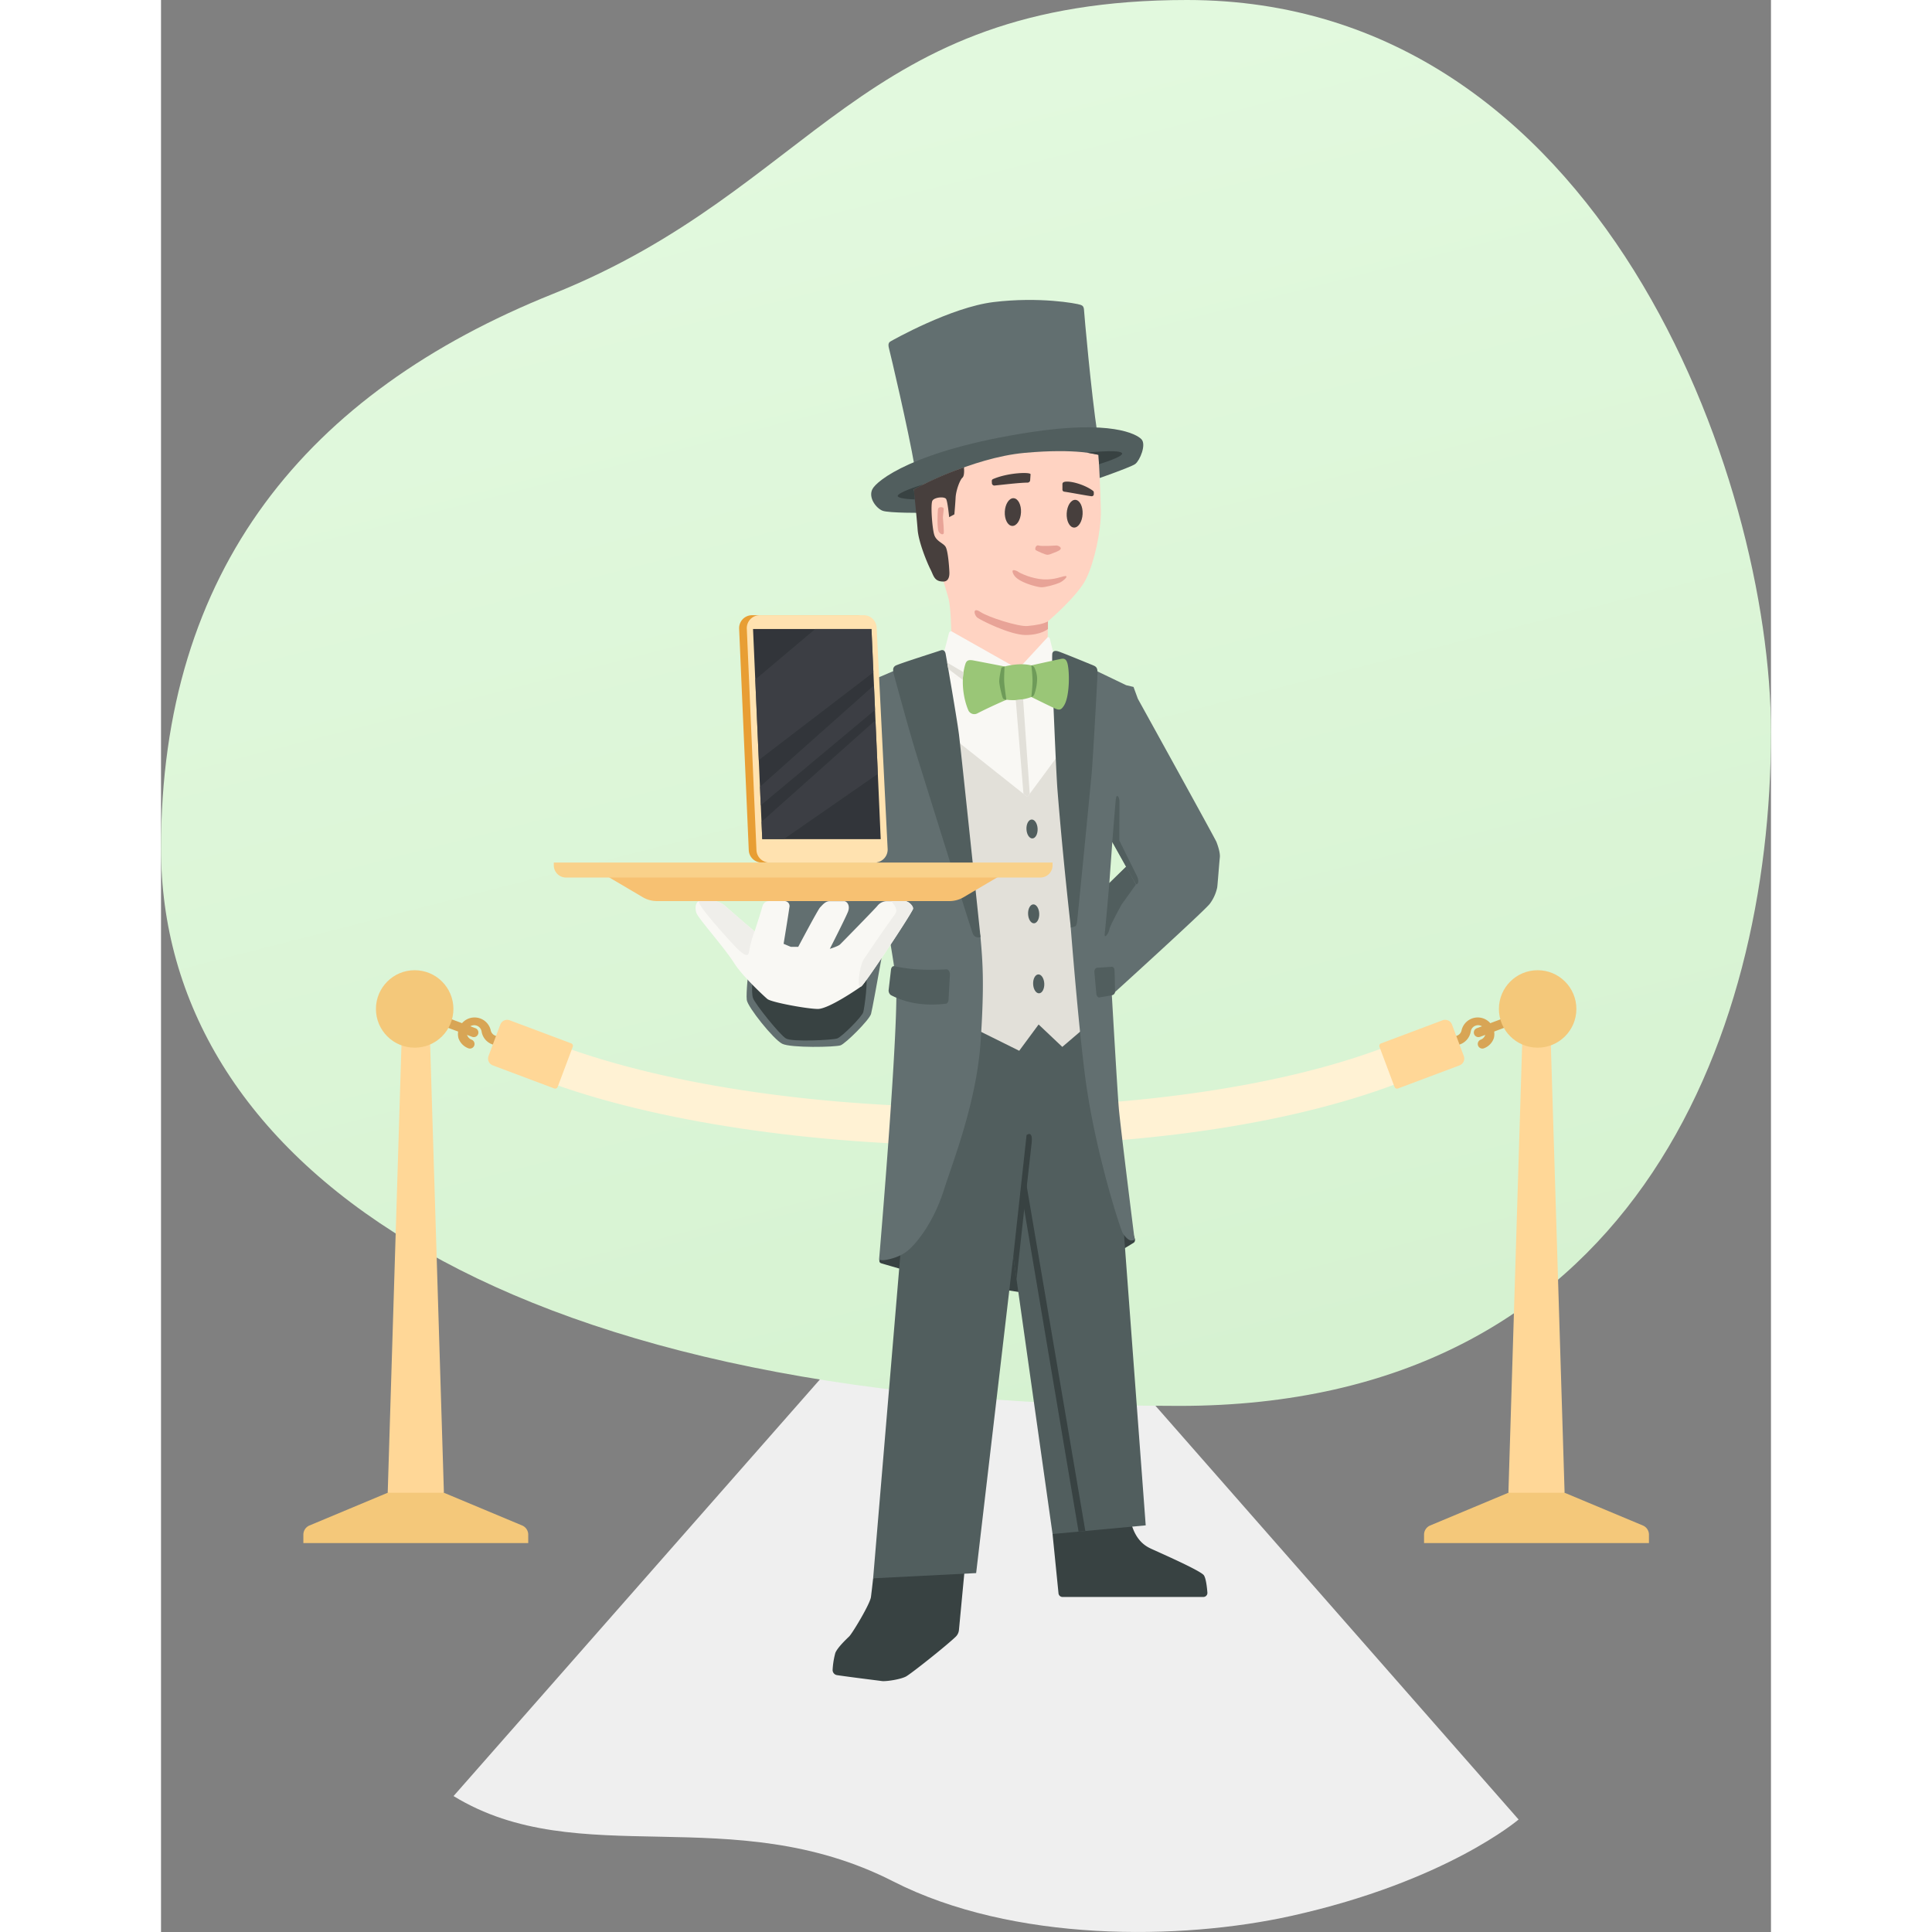 <svg id="bf15ebb8-b6fc-4ba0-80db-ce31ccd55d64" data-name="Layer 1" xmlns="http://www.w3.org/2000/svg" xmlns:xlink="http://www.w3.org/1999/xlink" width="250" height="250" viewBox="0 0 776 931.22">
  <rect x="0" y="0" width="776" height="931.22" fill="#808080" stroke="none"/>
  <defs>
    <linearGradient id="ab163509-130e-4681-a43a-5b12823e6434" data-name="Градієнт без назви 108" x1="308.16" y1="59.82" x2="467.36" y2="680.56" gradientUnits="userSpaceOnUse">
      <stop offset="0" stop-color="#e2f9de"/>
      <stop offset="1" stop-color="#d6f2d1"/>
    </linearGradient>
  </defs>
  <title>Butlers2</title>
  <g id="b25a60de-8d9b-4275-95ee-c11c8918d8ff" data-name="bg">
    <path d="M352.89,906.82c57.7,29.43,138.48,28.54,192,16.62C619.58,906.84,654.35,877,654.35,877L462.94,658.91H322.85L141,865.7C201.42,902.7,275.3,867.24,352.89,906.82Z" style="fill: #efefef"/>
    <path d="M490.82,677.64C708,677.64,776,501.54,776,353,776,230.08,693.77,0,494.53,0,336.28,0,315.71,90.84,189,141.62,70.17,189.26,0,274.56,0,408.92,0,556.89,156.29,677.64,490.82,677.64Z" style="fill: url(#ab163509-130e-4681-a43a-5b12823e6434)"/>
    <g>
      <path d="M148.92,505.41a2.14,2.14,0,0,1-.78-.14,8,8,0,0,1-4.78-4.92,8,8,0,1,1,15.54-3.86,3.49,3.49,0,0,0,2.24,2.71l1.66.62a2.22,2.22,0,0,1-1.56,4.16l-1.66-.63a7.91,7.91,0,0,1-5.06-6.16,3.6,3.6,0,1,0-4.82,3.93,2.22,2.22,0,0,1-.78,4.29Z" style="fill: #d8a555"/>
      <path d="M150.75,499.89a2.38,2.38,0,0,1-.78-.14l-24.55-9.21a2.22,2.22,0,1,1,1.56-4.16l24.55,9.21a2.22,2.22,0,0,1-.78,4.3Z" style="fill: #d8a555"/>
      <path d="M636.87,505.41a2.22,2.22,0,0,1-.78-4.29,3.6,3.6,0,1,0-4.81-3.93,7.94,7.94,0,0,1-5.07,6.16l-1.66.63a2.22,2.22,0,0,1-1.56-4.16l1.66-.62a3.49,3.49,0,0,0,2.24-2.71,8,8,0,1,1,15.54,3.86,8,8,0,0,1-4.78,4.92A2.14,2.14,0,0,1,636.87,505.41Z" style="fill: #d8a555"/>
      <path d="M635,499.89a2.22,2.22,0,0,1-.78-4.3l24.55-9.21a2.22,2.22,0,0,1,1.56,4.16l-24.55,9.21A2.38,2.38,0,0,1,635,499.89Z" style="fill: #d8a555"/>
    </g>
    <path d="M395.79,552.22h-3.5c-78.71-.32-153.86-11.57-206.17-30.87l6.4-17.35c108.46,40,299.56,39.7,401-.66l6.84,17.18C548.88,541,476.36,552.22,395.79,552.22Z" style="fill: #fff2d4"/>
    <g>
      <polygon points="136.35 719.5 122.81 724.67 109.27 719.5 116.02 499.68 129.6 499.68 136.35 719.5" style="fill: #ffd797"/>
      <path d="M163.07,496.2H194.7a1.29,1.29,0,0,1,1.29,1.29v20.64a1.29,1.29,0,0,1-1.29,1.29H163.07a3.53,3.53,0,0,1-3.53-3.53V499.73A3.53,3.53,0,0,1,163.07,496.2Z" transform="translate(189.75 -30.08) rotate(20.57)" style="fill: #ffd797"/>
      <polygon points="649.44 719.5 662.98 724.67 676.52 719.5 669.77 499.68 656.18 499.68 649.44 719.5" style="fill: #ffd797"/>
      <path d="M593.32,496.2H625a1.29,1.29,0,0,1,1.29,1.29v20.64a1.29,1.29,0,0,1-1.29,1.29H593.32a3.53,3.53,0,0,1-3.53-3.53V499.73a3.53,3.53,0,0,1,3.53-3.53Z" transform="translate(1355.7 769.62) rotate(159.43)" style="fill: #ffd797"/>
    </g>
    <g>
      <circle cx="122.26" cy="486.31" r="18.67" style="fill: #f4c87a"/>
      <path d="M177,743.76H68.61V739.7a4.8,4.8,0,0,1,2.94-4.42l37.72-15.78h27.08l37.72,15.78A4.8,4.8,0,0,1,177,739.7Z" style="fill: #f4c87a"/>
      <circle cx="663.53" cy="486.31" r="18.67" style="fill: #f4c87a"/>
      <path d="M608.78,743.76h108.4V739.7a4.8,4.8,0,0,0-2.94-4.42L676.52,719.5H649.44l-37.72,15.78a4.8,4.8,0,0,0-2.94,4.42Z" style="fill: #f4c87a"/>
    </g>
  </g>
  <g id="f1d0d852-d3ea-4058-9e6b-3193d881a134" data-name="butler">
    <path d="M451.37,209.33c-3.06-20.09-6.4-58.16-6.47-59.72-.09-1.83-.65-2.32-1.67-2.68-2-.71-19.93-4-41.87-1.34-20.68,2.5-48.88,18.47-49.55,18.86s-1.63.87-.93,3.47,9.25,38.85,12.43,57.37Z" style="fill: #626f70"/>
    <path d="M429.72,739.4,432.59,768a1.93,1.93,0,0,0,1.92,1.73h67.91a1.93,1.93,0,0,0,1.93-2.06c-.19-2.56-.65-6.77-1.67-8.35-1.5-2.33-23.35-11.8-25.82-13s-7.95-4.24-9.86-14.93S429.72,739.4,429.72,739.4Z" style="fill: #384242"/>
    <path d="M343.24,760.74s-.61,5.58-1.05,9-9,17.56-10.48,19-5.68,5.39-6.7,8a38.44,38.44,0,0,0-1.29,8,2.48,2.48,0,0,0,2.12,2.67c6.07.92,20,2.62,21.56,2.85,1.89.29,8.88-.73,11.65-2.18,2.33-1.23,19.37-14.73,24-19.19a5.19,5.19,0,0,0,1.55-3.24l3.61-38.14Z" style="fill: #384242"/>
    <path d="M349.06,604.21s-2.62,1.88-2.77,2.8,0,1.58.75,1.86,26.89,7.78,26.89,7.78l54.67,8.43,29.34-19.49s10.85-6.53,11-6.67a1.74,1.74,0,0,0,.51-1.54c-.17-1.37-7.74-21.13-7.74-21.13L357.57,580.7Z" style="fill: #384242"/>
    <polygon points="357.88 586.71 343.24 760.74 392.89 758.23 410.79 605.53 429.72 739.4 474.62 735.22 460.79 549.89 454.52 472.5 363.15 476.68 357.88 586.71" style="fill: #515e5e"/>
    <polygon points="370.58 322.22 442.17 322.22 443.51 364.07 416.23 394.05 373.93 355.31 370.58 322.22" style="fill: #f9f8f4"/>
    <path d="M367.3,247.18s-16.46.16-19.5-1-7-6.26-4.93-10.39,20.06-18.86,76.11-27.46c38.82-5.95,51.2.84,53.6,3.4s-.72,10.15-3,11.91-25.26,9.59-25.26,9.59Z" style="fill: #515e5e"/>
    <path d="M380.88,304.24s-.15-11.22-1.27-15.62-8.15-26.34-8.15-26.34l-4.31-9.78-4.32-16.59s27.93-15.28,53.33-17.62,35.71.94,35.71.94,1,17.33,1.12,27.08-3.09,24.5-7.12,32.75-18.37,20.42-18.37,20.42l-.12,7.59-2.13,17.07L382.33,326Z" style="fill: #ffd3c2"/>
    <path d="M377.14,280.3c1.58,0,3-1.14,2.85-4.6s-.73-10.3-1.82-12.13-4.47-2.6-5.47-5.79-1.83-14.67-.91-16.41,5.92-2.18,6.65-.82,1.44,8.71,1.44,8.71l2.51-1.33s.45-5.07.6-8.06c.18-3.56,2.1-8.61,3.29-9.62s.72-5,.72-5a169.35,169.35,0,0,0-24.17,10.62s1.4,13.3,1.86,19.41,4.66,16.18,6.2,19.19S372.65,280.34,377.14,280.3Z" style="fill: #473f3d"/>
    <path d="M430,314.27l-1.58-6.36a1.09,1.09,0,0,0-1-.84l-14.23,15.41-32.27-18.24s-1-.06-1.22,1.21S374.28,326,374.28,326l61.62.77Z" style="fill: #f9f8f4"/>
    <polygon points="379.94 354.21 417.6 384.12 437.58 357.07 447.3 493.59 434.42 504.6 423 493.8 413.65 506.47 374.28 486.94 379.94 354.21" style="fill: #e2e0d9"/>
    <path d="M355.13,322.55,330.5,333.08s21.55,121.36,23.66,138.37S346.1,607.2,346.1,607.2a10,10,0,0,0,2.06.2c.52,0,7.27-.74,12-4.79s12.43-14.14,17.13-28.89,15.86-42.62,17.8-72.18c1.77-27.08,1-37.56-.11-49.86C394.13,442.71,355.13,322.55,355.13,322.55Z" style="fill: #626f70"/>
    <path d="M508.71,405.8c-.64-1.63-37.88-69-37.88-69l-2.09-5.7-3.55-.84-16.26-7.81L438.48,447.05s4.11,52.77,7.62,76.75c5,33.9,16.42,69.17,17.59,70.83,2,2.83,3.37,3.3,4.05,3.27a5.17,5.17,0,0,0,1.54-.33s-6.9-54.78-7.63-63.5-3.36-54.5-3.36-54.5S503,439,505.53,435.6a20.15,20.15,0,0,0,3.54-7.81c.18-.91,1-12.09,1.27-14.45S509.34,407.44,508.71,405.8Zm-51.62,19.86,1.43-19.84,6.67,11.94Z" style="fill: #626f70"/>
    <path d="M429.59,326.43s-.14-10.2,0-11.35c.09-.7.67-1.82,2.91-1.1s15.52,6.19,16.89,6.76,2,1.22,2,3.46-2.25,42.58-2.85,48.93c-1.55,16.26-6.88,70.84-7.09,71.7s-.35,1.4-.93,1.69a10.33,10.33,0,0,1-2,.53s-3.82-33.36-6.41-66.05C431.43,373,429.59,326.43,429.59,326.43Z" style="fill: #515e5e"/>
    <path d="M437,320.15c-.61-2.7-1.83-2.84-3.28-2.55-3.48.71-14.21,3.11-14.21,3.11-4-.94-8.32-.57-12.9.52,0,0-13.14-2.54-15-2.89-2.07-.38-3.29-.22-3.9,1.69-2.32,7.3-1.13,16.3,1.37,22.22a3.15,3.15,0,0,0,4.16,1.71c6.95-3.57,14.29-6.69,14.29-6.69a26,26,0,0,0,12-1.31s10.8,5.36,12,5.79c1.57.55,2.42.4,3.75-1.74C437.82,335.91,438.05,324.93,437,320.15Z" style="fill: #9ac677"/>
    <path d="M353.18,324.89c-.43-1.93-.53-3.07.7-3.95s20.8-7,21.76-7.4,2.19-.3,2.55,1.63,5.44,31.15,6.4,38.7S395,451.68,395,451.68a2.91,2.91,0,0,1-1.05.15,2.74,2.74,0,0,1-2.63-1.75c-.79-1.58-22.47-71.38-26.51-84.19S353.18,324.89,353.18,324.89Z" style="fill: #515e5e"/>
    <path d="M353.08,429.28s-9.95,56.44-10.85,59.44S330,502.94,327.56,503.84s-23.95,1.35-28.15-.75S282.79,485.42,282.34,482s.9-15,.9-15l17.52-41.18Z" style="fill: #626f70"/>
    <path d="M285.34,469.85s-1,8.39,0,11.23,12.88,17.67,15.87,19.46,22.46.75,24.7,0,12-10.48,12.58-12.72,2.4-15.27,1.2-18Z" style="fill: #384242"/>
    <path d="M362.42,438.06c-.11,1.57-23,36-24.8,37.3s-15.87,10.95-21,10.95-22.42-3.2-24.32-4.77-12.19-11.26-15.83-17c-4.74-7.53-15.7-19.74-18.08-23.83-1.2-2.05-1.07-6.36,1.36-6.36h6.59s2.75-.22,5.88,2.58c5.47,4.89,13.89,12,13.89,12s3.24-10,3.57-11.36.9-3.25,3.7-3.25h7.26a2.41,2.41,0,0,1,2.23,3.05c-.57,4.11-2.78,17.54-2.78,17.54s3.35,1.46,3.52,1.46h3.53s9.52-18,10.53-19,2.46-3,4.59-3h7c1.34,0,3.11,2.08,1.79,5.26-1.54,3.69-8.47,17.28-8.68,17.71.21-.06,4-1.24,4.91-2.11s17.16-17.48,18-18.6a5.9,5.9,0,0,1,4.95-2.26h8.45C360.21,434.32,362.53,436.49,362.42,438.06Z" style="fill: #f9f8f4"/>
    <path d="M272.72,451.84c-6.57-7.3-15.42-17.52-13-17.52h6.59s2.75-.22,5.88,2.58c5.47,4.89,13.89,12,13.89,12a58.33,58.33,0,0,0-2.74,10.26C282.61,462.86,277.28,456.91,272.72,451.84Z" style="fill: #efeeea"/>
    <path d="M362.43,438.31c-2.38,4.67-23,35.71-24.81,37.05-2.69,2.18-.79-10,1-12.85C340,460.44,349,447.1,354,440.32c1.7-2.33-2.11-5.85-2-6h6.65C360.21,434.32,363.14,436.91,362.43,438.31Z" style="fill: #efeeea"/>
    <path d="M289.52,415.74h50.79a6.25,6.25,0,0,0,6.23-6.55l-5.3-106.73a6.25,6.25,0,0,0-6.23-5.93H284.88a6.23,6.23,0,0,0-6.23,6.51l4.64,106.73A6.23,6.23,0,0,0,289.52,415.74Z" style="fill: #e89e34"/>
    <path d="M293.22,415.74H344a6.25,6.25,0,0,0,6.23-6.55l-5.3-106.73a6.25,6.25,0,0,0-6.23-5.93H288.58a6.23,6.23,0,0,0-6.23,6.51L287,409.77A6.25,6.25,0,0,0,293.22,415.74Z" style="fill: #ffe2b0"/>
    <polygon points="346.89 404.47 289.79 404.47 289.43 396.12 289.15 389.82 288.68 379.21 288.41 372.92 286.42 327.55 285.35 303.18 342.45 303.18 343.37 324.06 343.64 330.31 344.16 342.19 344.37 347.13 345.21 366.22 346.89 404.47" style="fill: #32353a"/>
    <path d="M380,434.32H239.06a13.57,13.57,0,0,1-6.86-1.87l-19-11.2H405.85l-19,11.2A13.51,13.51,0,0,1,380,434.32Z" style="fill: #f7c172"/>
    <path d="M189.32,415.74h240.4a0,0,0,0,1,0,0v1.35a5.88,5.88,0,0,1-5.88,5.88H195.2a5.88,5.88,0,0,1-5.88-5.88v-1.35A0,0,0,0,1,189.32,415.74Z" style="fill: #f9d18a"/>
    <ellipse cx="419.82" cy="399.58" rx="2.69" ry="4.56" transform="translate(-16.82 18.45) rotate(-2.47)" style="fill: #515e5e"/>
    <ellipse cx="423.03" cy="474.23" rx="2.69" ry="4.56" transform="translate(-20.03 18.66) rotate(-2.47)" style="fill: #515e5e"/>
    <ellipse cx="421.57" cy="438.77" rx="2.69" ry="4.56" transform="matrix(1, -0.04, 0.04, 1, -18.51, 18.56)" style="fill: #515e5e"/>
    <path d="M378.59,467.23c-8.57.41-16.35.36-25.15-1.53-.77-.16-1.47.57-1.6,1.71l-1.1,9.56a2.77,2.77,0,0,0,1.06,2.68c8.34,4.31,17.24,5.19,26.49,4.15.7-.08,1.23-.89,1.29-1.93l.66-12C380.32,468.43,379.52,467.18,378.59,467.23Z" style="fill: #515e5e"/>
    <path d="M458,466s1.41-.33,1.56,1.59.28,10.46.28,10.46a1.75,1.75,0,0,1-1.26,1.59c-.85.21-4.17.77-6.17,1.1-.77.13-1.49-.63-1.58-1.69l-.95-10.48c-.09-1.08.5-2,1.3-2.1Z" style="fill: #515e5e"/>
    <path d="M406.59,321.23s-.27,4.73-.19,7.1,1.06,8.94,1.06,8.94a2.93,2.93,0,0,1-1.52-.48c-.46-.43-1.75-6-1.91-8s1.06-7,1.06-7Z" style="fill: #6e9b59"/>
    <path d="M419.49,320.71a69.36,69.36,0,0,1,.58,7.31c0,3-.58,7.94-.58,7.94a2,2,0,0,0,1.45-1.37,22.83,22.83,0,0,0,1.34-7.38,12.74,12.74,0,0,0-1.39-5.6A2.41,2.41,0,0,0,419.49,320.71Z" style="fill: #6e9b59"/>
    <polygon points="378.93 319.39 386.74 323.97 386.41 327.7 379.45 322.41 378.93 319.39" style="fill: #e2e0d9"/>
    <polygon points="411.99 337.44 415.69 382.6 417.6 384.12 418.72 382.6 415.53 337.02 414.07 337.27 411.99 337.44" style="fill: #e2e0d9"/>
    <path d="M465.19,417.76s3.78,6.86,4.51,8.07,2.18-.6.72-3.51-8.51-17.19-8.51-17.19,0-16.5.06-18.56c.09-2.41-1.46-4.53-1.79-1.18s-1.66,20.43-1.66,20.43Z" style="fill: #515e5e"/>
    <path d="M457.09,425.66s-1.83,21.41-2.23,24.35,1.93,0,2.23-2,5.9-12,5.9-12l6.86-9.61-4.66-8.66Z" style="fill: #515e5e"/>
    <path d="M410.79,605.53l6.4-58.44s3.24-2.63,2.43,4-7.26,65.48-7.26,65.48Z" style="fill: #384242"/>
    <polygon points="442.26 738.24 415.27 578.24 416.87 569.38 445.52 737.93 442.26 738.24" style="fill: #384242"/>
    <path d="M446.26,218.18s14.22-1.57,16.7,0-10.84,5.55-10.84,5.55l-.25-4.5Z" style="fill: #384242"/>
    <path d="M367.56,233.43s-9.41,2.79-12.06,4.94,7.83,2.34,7.83,2.34l-.5-4.8Z" style="fill: #384242"/>
    <path d="M427.5,299.48c-1.86,1.15-5.65,1.9-9.95,2.26s-18.74-4.2-22.6-6.78-3.09,1.44-1.56,2.68,15.88,8.43,23.33,8.43,10.78-2.89,10.78-2.89Z" style="fill: #e8a397"/>
    <path d="M431.77,262.92c1.48.3,3.48,1.59-.08,3s-3.39,1.38-4.38,1.48-5.11-1.88-5.68-2.23-.1-2.72,1.4-2.23S431.77,262.92,431.77,262.92Z" style="fill: #e8a397"/>
    <path d="M412.83,275.38c1.17.95,6.88,3.55,12.39,3.87s9-1.49,10.68-1.59-.94,2.43-2.95,3.28-6.78,2.22-8.79,2.12S413,280.67,411,277,412.83,275.38,412.83,275.38Z" style="fill: #e8a397"/>
    <path d="M417.57,232.62a1.28,1.28,0,0,0,1.34-1l.21-3c.1-1.15-10.56-.91-18,2.25a1,1,0,0,0-.69,1l.06,1.17A1.23,1.23,0,0,0,402,234C405.13,233.71,413,232.71,417.57,232.62Z" style="fill: #473f3d"/>
    <ellipse cx="440.37" cy="247.61" rx="6.69" ry="3.84" transform="translate(170.35 674.6) rotate(-87.04)" style="fill: #473f3d"/>
    <path d="M434.48,235.93l0-2.6a1,1,0,0,1,.56-.92c2.27-1.06,10,1,14.18,4.17a1,1,0,0,1,.38.87l0,.74a1,1,0,0,1-1.07,1c-2.64-.32-9.8-1.72-13.23-2.21A1,1,0,0,1,434.48,235.93Z" style="fill: #473f3d"/>
    <ellipse cx="410.6" cy="246.8" rx="6.69" ry="3.91" transform="translate(142.93 644.12) rotate(-87.04)" style="fill: #473f3d"/>
    <path d="M377.24,245.14c0-.8-2.54-1.16-2.75.32s-.54,9.74.47,11,2,1.27,2.28.68-.32-7-.37-7.62S377.29,246.15,377.24,245.14Z" style="fill: #e8a397"/>
    <g style="opacity: 0.75">
      <polygon points="345.51 373.02 300.15 404.47 289.79 404.47 289.43 396.12 344.37 347.13 345.51 373.02" style="fill: #3f4247"/>
      <polygon points="344.16 342.19 289.07 388.2 288.68 379.21 343.64 330.31 344.16 342.19" style="fill: #3f4247"/>
      <polygon points="343.37 324.06 288.12 366.35 286.42 327.55 315.32 303.18 342.45 303.18 343.37 324.06" style="fill: #3f4247"/>
    </g>
  </g>
</svg>
